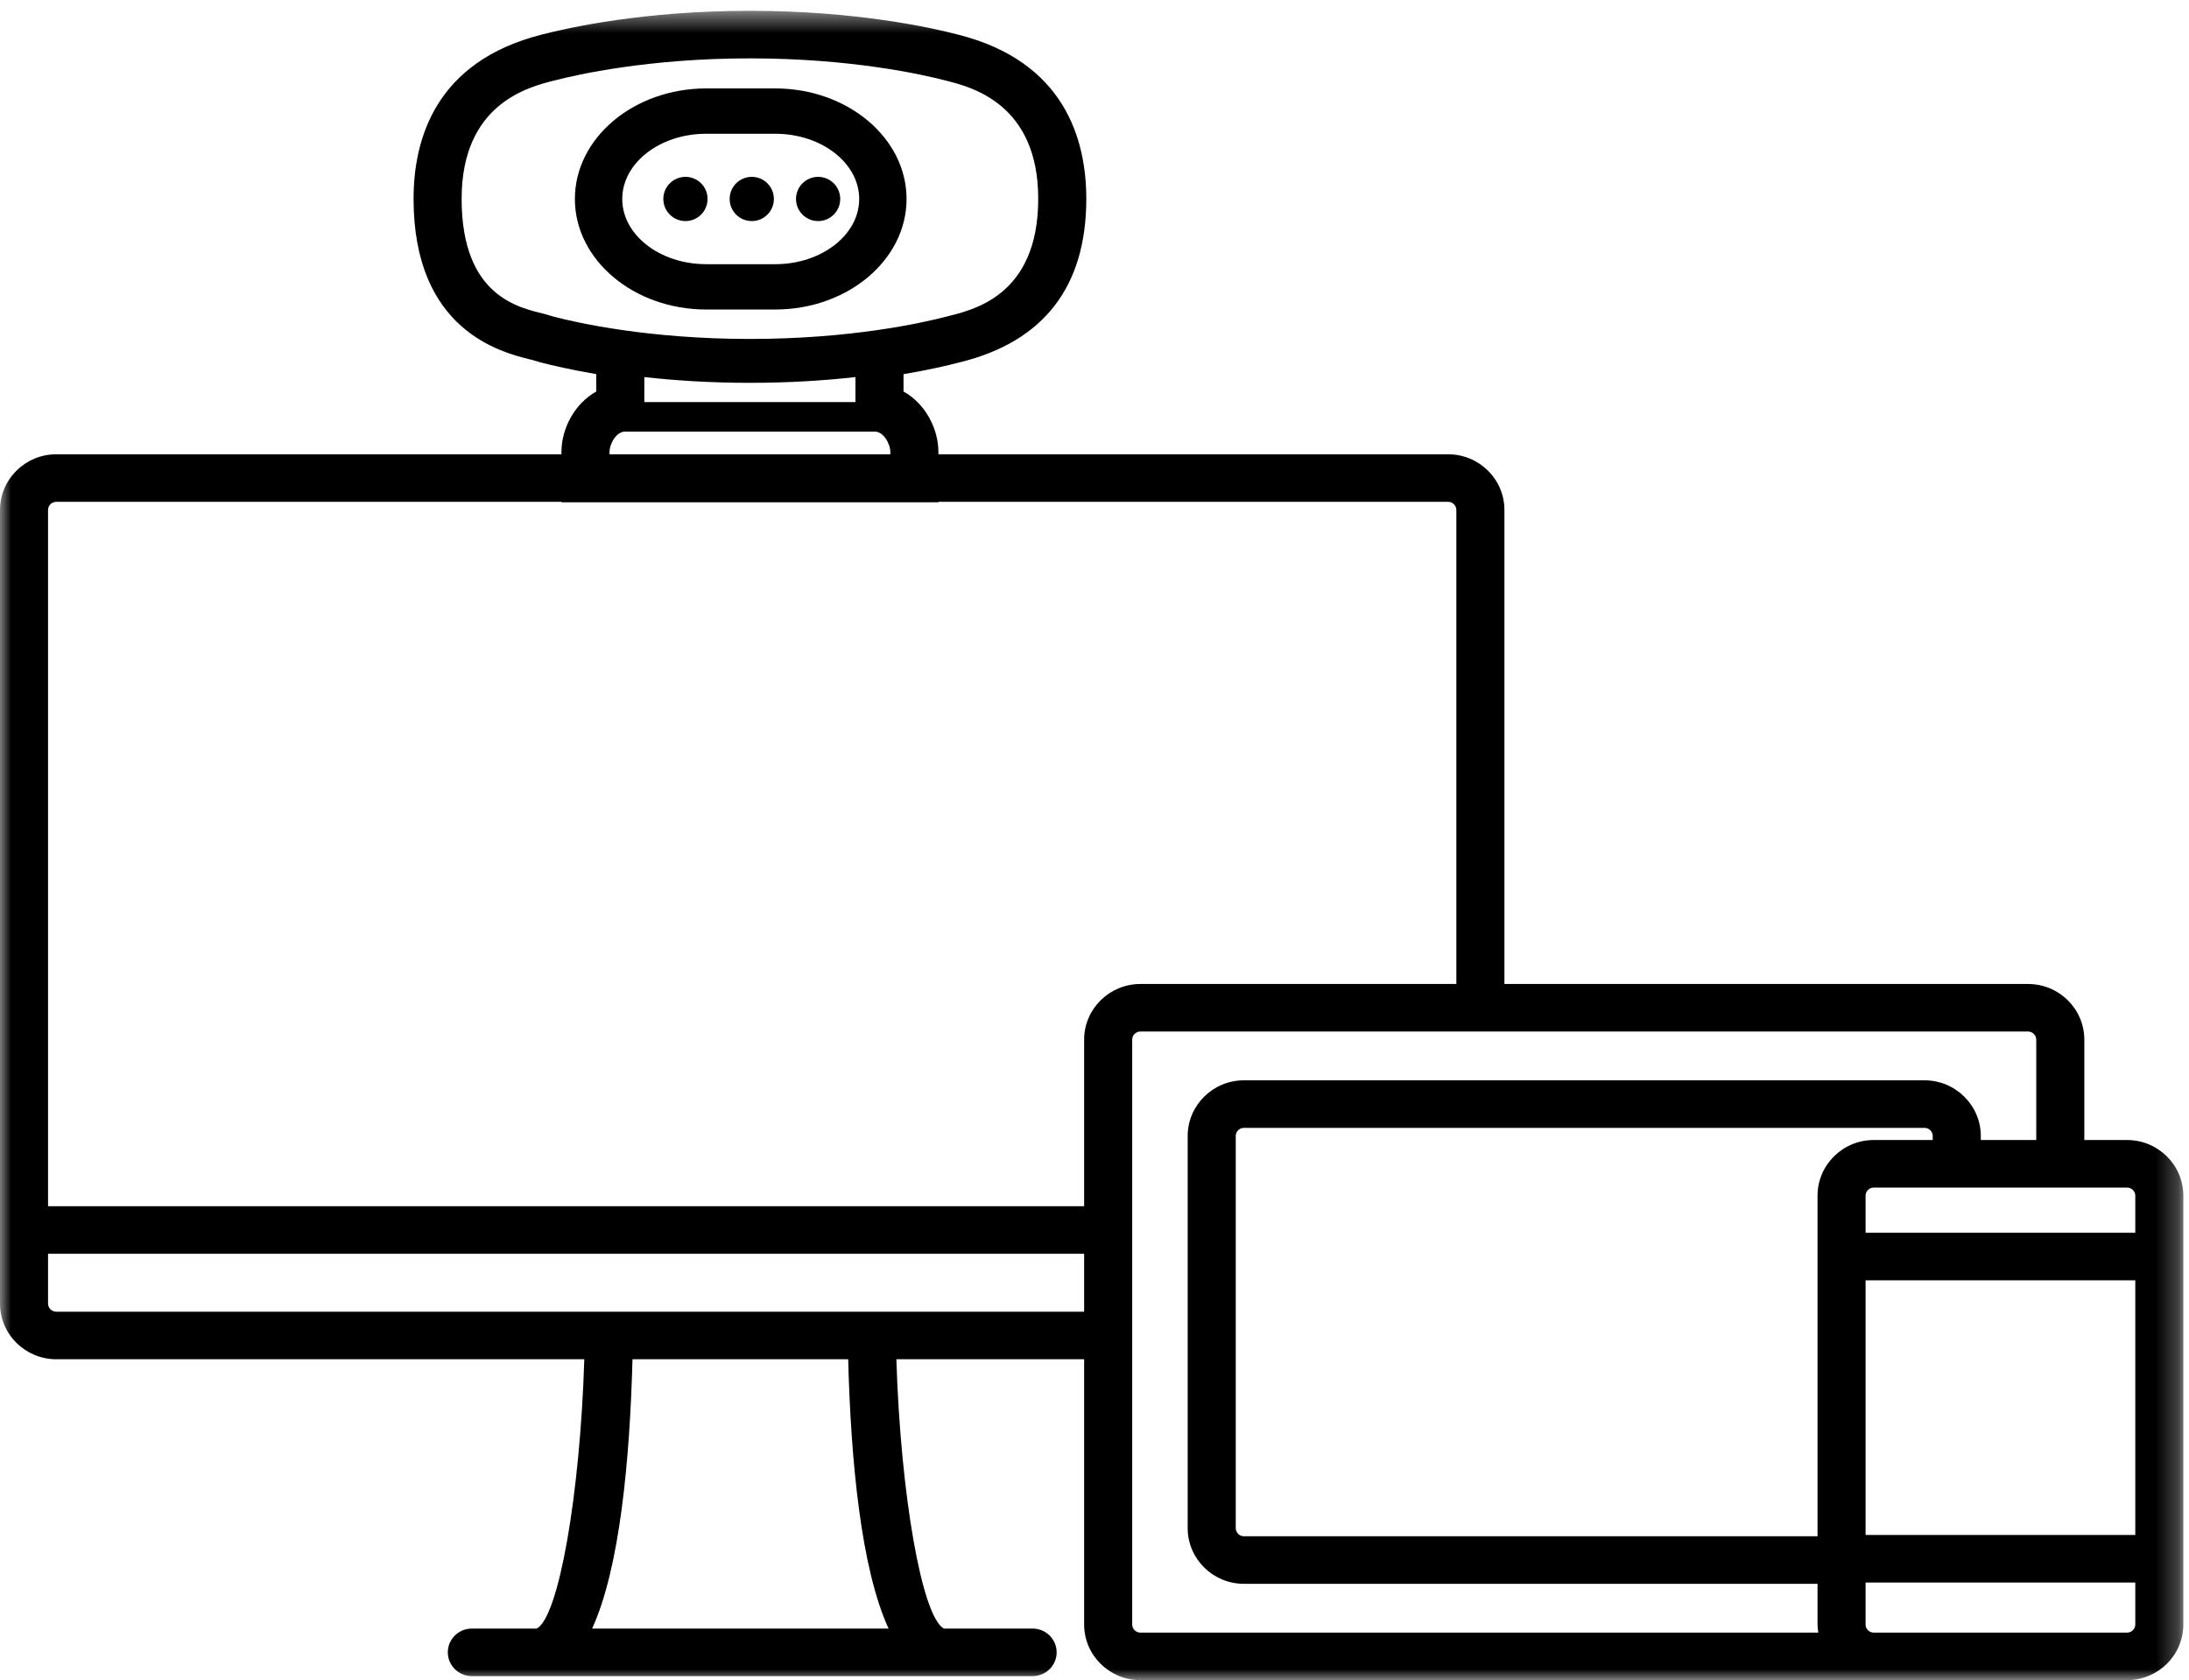 <?xml version="1.0" encoding="UTF-8"?>
<svg width="99px" height="76px" viewBox="0 0 99 76" version="1.1" xmlns="http://www.w3.org/2000/svg" xmlns:xlink="http://www.w3.org/1999/xlink">
    <!-- Generator: Sketch 63.1 (92452) - https://sketch.com -->
    <title>devices</title>
    <desc>Created with Sketch.</desc>
    <defs>
        <polygon id="path-1" points="0 0.489 98.744 0.489 98.744 76 0 76"></polygon>
    </defs>
    <g id="Page-1" stroke="none" stroke-width="1" fill="currentColor" fill-rule="evenodd">
        <g id="devices">
            <path d="M28.142,9.001 C28.142,7.374 29.844,6.05 31.939,6.05 L35.061,6.05 C37.154,6.05 38.858,7.374 38.858,9.001 C38.858,10.627 37.154,11.95 35.061,11.95 L31.939,11.95 C29.844,11.95 28.142,10.627 28.142,9.001 M41,9.001 C41,6.243 38.335,4 35.061,4 L31.939,4 C28.663,4 26,6.243 26,9.001 C26,11.757 28.663,14 31.939,14 L35.061,14 C38.335,14 41,11.757 41,9.001" id="Fill-1"></path>
            <path d="M31.001,8 C30.449,8 30,8.446 30,8.998 C30,9.552 30.449,10 31.001,10 C31.553,10 32,9.552 32,8.998 C32,8.446 31.553,8 31.001,8" id="Fill-3"></path>
            <path d="M34,8 C33.447,8 33,8.447 33,9 C33,9.553 33.447,10 34,10 C34.553,10 35,9.553 35,9 C35,8.447 34.553,8 34,8" id="Fill-5"></path>
            <path d="M37.001,10 C37.551,10 38,9.552 38,9 C38,8.446 37.551,8 37.001,8 C36.449,8 36,8.446 36,9 C36,9.552 36.449,10 37.001,10" id="Fill-7"></path>
            <g id="Group-11">
                <g id="Fill-9-Clipped">
                    <mask id="mask-2" fill="white">
                        <use xlink:href="#path-1"></use>
                    </mask>
                    <g id="path-1"></g>
                    <path d="M96.2,73.849 L84.744,73.849 C84.539,73.849 84.373,73.684 84.373,73.482 L84.373,71.584 L96.571,71.584 L96.571,73.482 C96.571,73.684 96.404,73.849 96.2,73.849 L96.2,73.849 Z M51.205,73.482 L51.205,47.027 C51.205,46.825 51.372,46.66 51.576,46.66 L91.72,46.66 C91.926,46.66 92.092,46.825 92.092,47.027 L92.092,51.567 L89.584,51.567 L89.584,51.386 C89.584,49.997 88.44,48.867 87.039,48.867 L56.258,48.867 C54.856,48.867 53.714,49.997 53.714,51.386 L53.714,69.123 C53.714,70.512 54.856,71.642 56.258,71.642 L82.2,71.642 L82.2,73.482 C82.2,73.608 82.218,73.729 82.236,73.849 L51.576,73.849 C51.372,73.849 51.205,73.684 51.205,73.482 L51.205,73.482 Z M84.373,69.433 L96.571,69.433 L96.571,57.914 L84.373,57.914 L84.373,69.433 Z M87.41,51.567 L84.744,51.567 C83.34,51.567 82.2,52.697 82.2,54.086 L82.2,69.491 L56.258,69.491 C56.055,69.491 55.888,69.326 55.888,69.123 L55.888,51.386 C55.888,51.183 56.055,51.018 56.258,51.018 L87.039,51.018 C87.242,51.018 87.41,51.183 87.41,51.386 L87.41,51.567 Z M96.571,54.086 L96.571,55.763 L84.373,55.763 L84.373,54.086 C84.373,53.883 84.539,53.718 84.744,53.718 L96.2,53.718 C96.404,53.718 96.571,53.883 96.571,54.086 L96.571,54.086 Z M39.424,59.333 L27.54,59.333 L2.546,59.333 C2.34,59.333 2.173,59.168 2.173,58.966 L2.173,56.713 L49.031,56.713 L49.031,59.333 L39.424,59.333 Z M40.187,73.666 L26.779,73.666 C28.03,70.938 28.485,66.04 28.605,61.484 L38.36,61.484 C38.479,66.04 38.934,70.938 40.187,73.666 L40.187,73.666 Z M27.566,20.448 C27.566,20.066 27.879,19.522 28.266,19.522 L39.565,19.522 C39.952,19.522 40.266,20.066 40.266,20.448 L40.266,20.549 L27.566,20.549 L27.566,20.448 Z M38.689,17.056 L38.689,18.187 L29.14,18.187 L29.14,17.056 C30.492,17.208 32.098,17.317 33.916,17.317 C35.734,17.317 37.34,17.208 38.689,17.056 L38.689,17.056 Z M25.043,14.324 L24.643,14.206 C23.511,13.92 20.878,13.444 20.878,8.993 C20.878,4.688 23.913,3.935 25.043,3.648 C26.104,3.373 29.346,2.64 33.916,2.64 C38.492,2.64 41.729,3.371 42.788,3.648 C43.92,3.935 46.955,4.688 46.955,8.993 C46.955,13.444 43.92,14.037 42.788,14.324 C41.729,14.602 38.492,15.332 33.916,15.332 C29.346,15.332 26.104,14.602 25.043,14.324 L25.043,14.324 Z M94.266,51.567 L94.266,47.027 C94.266,45.639 93.124,44.509 91.72,44.509 L51.576,44.509 C50.173,44.509 49.031,45.639 49.031,47.027 L49.031,54.562 L2.173,54.562 L2.173,23.068 C2.173,22.865 2.34,22.7 2.546,22.7 L25.392,22.7 L25.392,22.72 L27.566,22.72 L40.266,22.72 L42.44,22.72 L42.44,22.7 L65.494,22.7 C65.7,22.7 65.865,22.865 65.865,23.068 L65.865,44.509 L68.039,44.509 L68.039,23.068 C68.039,21.679 66.898,20.549 65.494,20.549 L42.44,20.549 L42.44,20.448 C42.44,19.379 41.842,18.254 40.863,17.71 L40.863,17.056 L40.863,16.925 C42.002,16.733 42.846,16.534 43.342,16.405 L43.443,16.38 C47.214,15.442 49.129,12.955 49.129,8.993 C49.129,6.275 48.124,2.781 43.342,1.569 C42.1,1.243 38.692,0.489 33.916,0.489 C29.149,0.489 25.737,1.243 24.491,1.567 C19.708,2.781 18.704,6.275 18.704,8.993 C18.704,14.954 22.675,15.936 23.979,16.26 L24.068,16.281 L24.427,16.387 C24.952,16.524 25.816,16.727 26.966,16.922 L26.966,17.056 L26.966,17.71 C25.991,18.254 25.392,19.379 25.392,20.448 L25.392,20.549 L2.546,20.549 C1.142,20.549 -0,21.679 -0,23.068 L-0,58.966 C-0,60.354 1.142,61.484 2.546,61.484 L26.426,61.484 C26.236,67.583 25.276,73.116 24.279,73.666 L21.34,73.666 C20.74,73.666 20.253,74.147 20.253,74.741 C20.253,75.335 20.74,75.817 21.34,75.817 L46.701,75.817 C47.301,75.817 47.788,75.335 47.788,74.741 C47.788,74.147 47.301,73.666 46.701,73.666 L42.687,73.666 C41.688,73.116 40.73,67.583 40.539,61.484 L49.031,61.484 L49.031,73.482 C49.031,74.87 50.173,76 51.576,76 L84.744,76 L96.2,76 C97.602,76 98.744,74.87 98.744,73.482 L98.744,54.086 C98.744,52.697 97.602,51.567 96.2,51.567 L94.266,51.567 Z" id="Fill-9" mask="url(#mask-2)"></path>
                </g>
            </g>
        </g>
    </g>
</svg>
